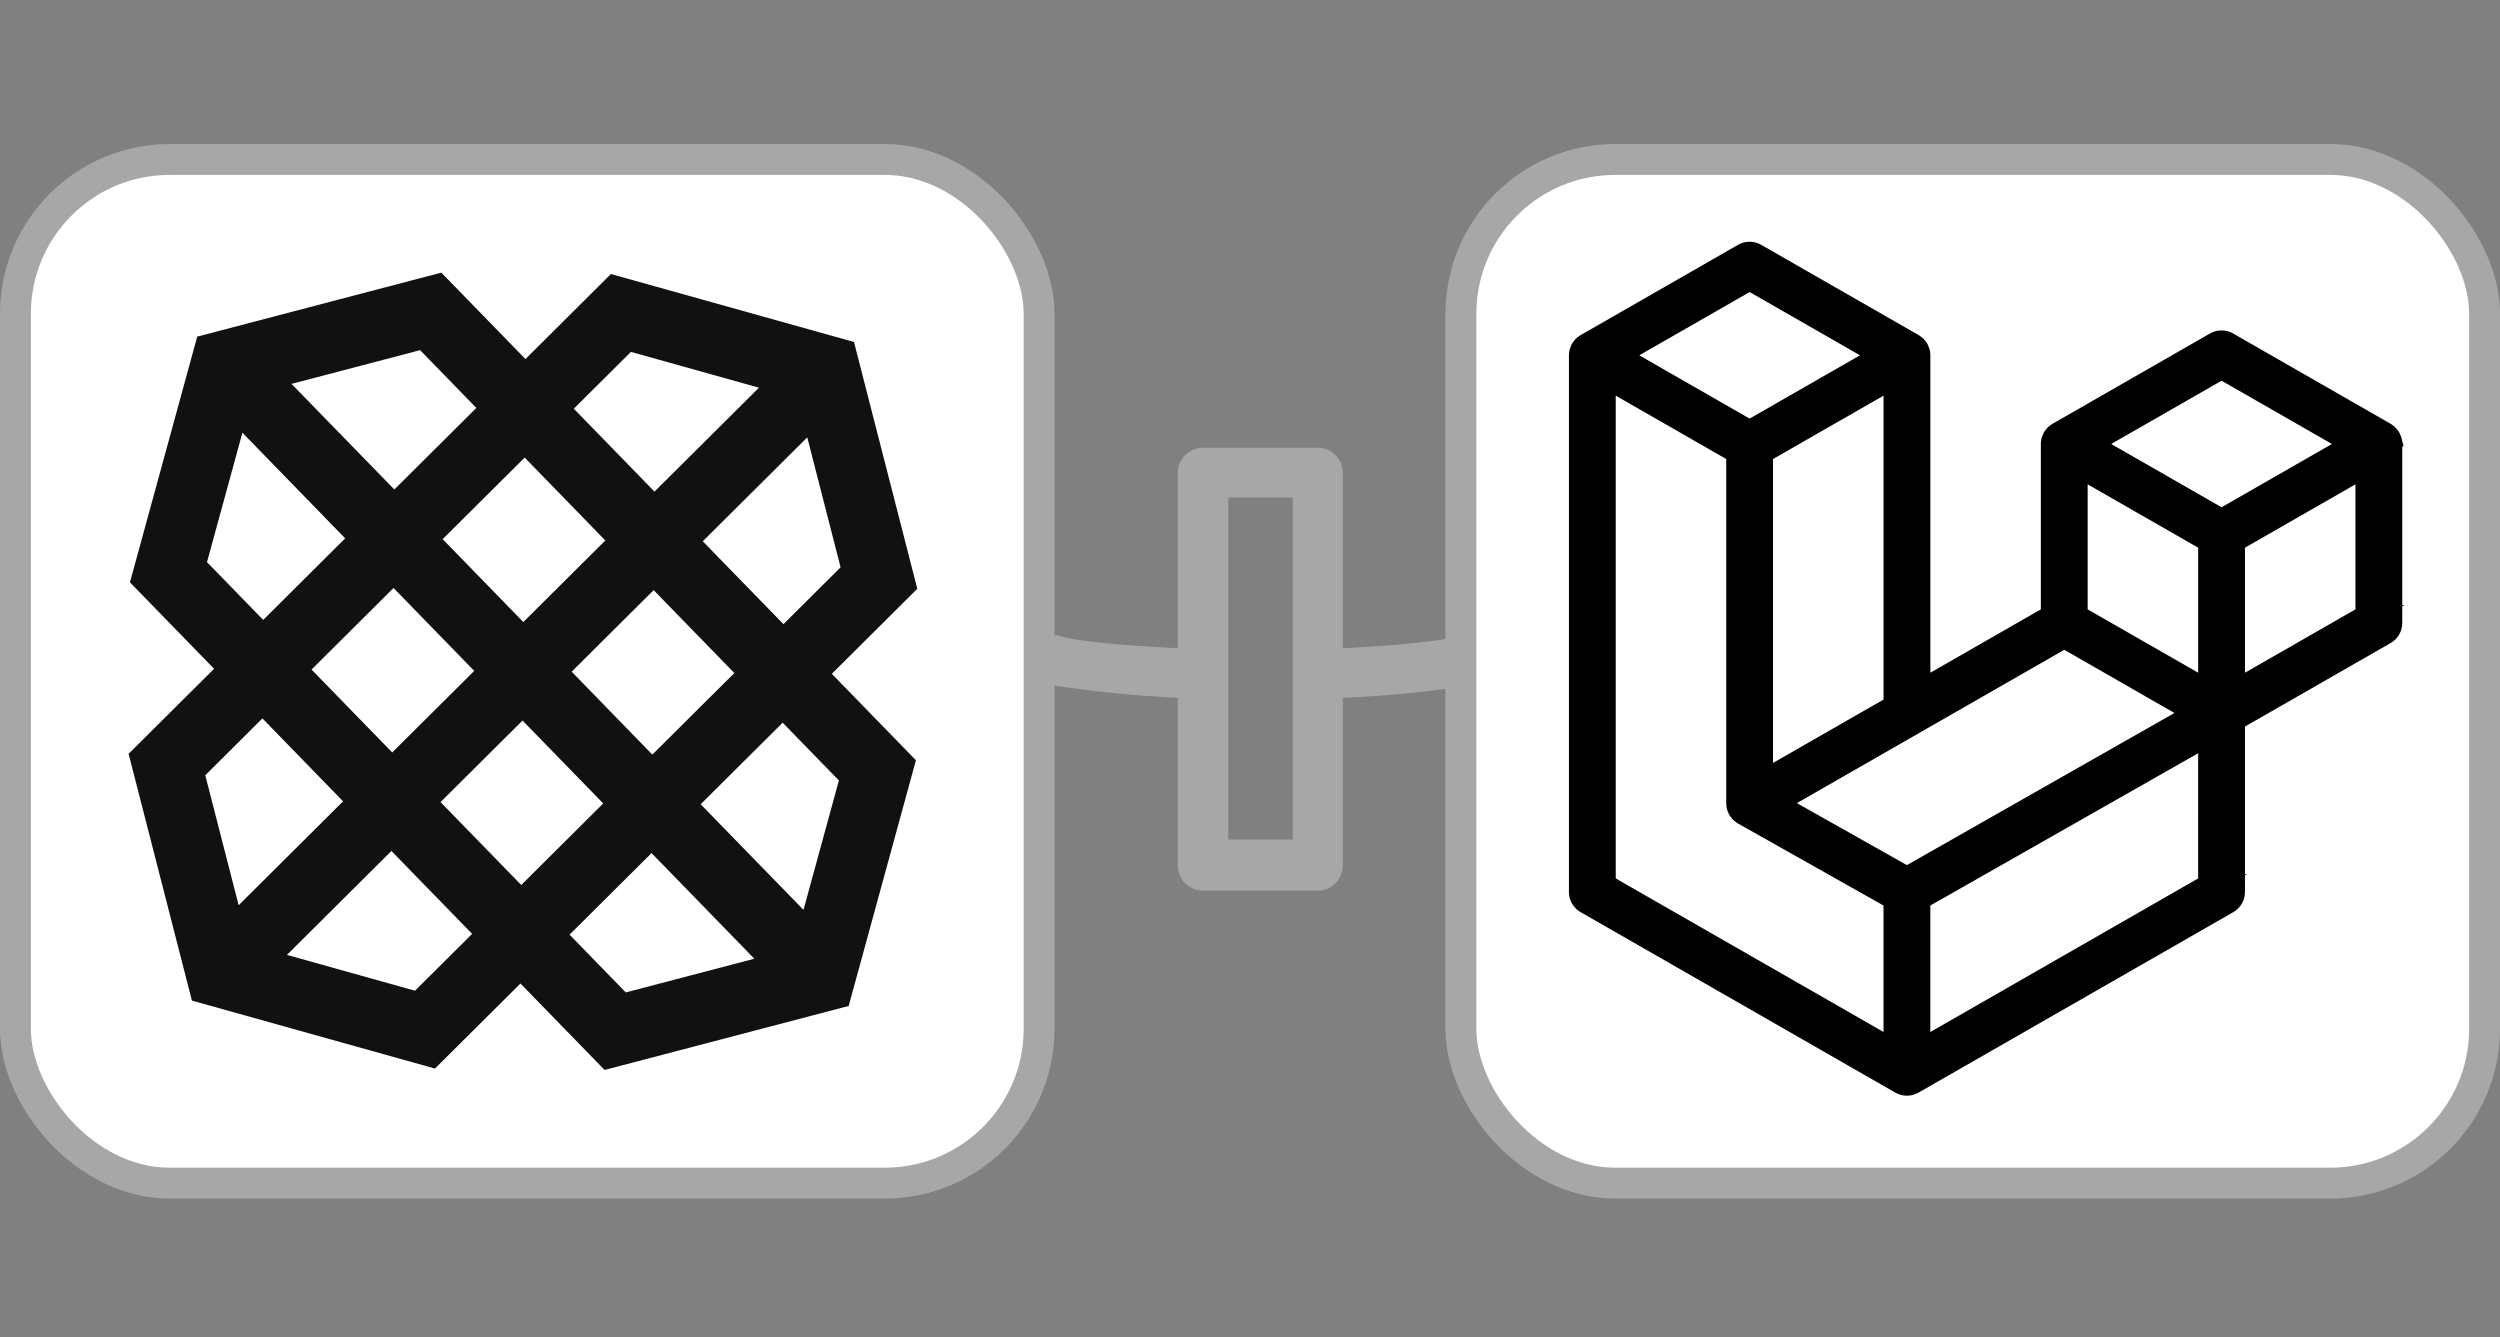 <svg width="486" height="260" fill="none" xmlns="http://www.w3.org/2000/svg">
    <rect width="100%" height="100%" fill="#808080" stroke="none"/>
    <path d="M251.309 163.21V96.691h-12.525v66.519h12.525Zm9.741-37.202c11.318-.557 19.173-1.392 23.564-2.505 1.361 0 2.474.526 3.34 1.577.928.99 1.392 2.103 1.392 3.34 0 1.237-.402 2.319-1.206 3.247-.743.928-2.474 1.577-5.196 1.948-6.37.99-13.668 1.67-21.894 2.041v32.471c0 1.361-.464 2.536-1.392 3.525-.928.99-2.103 1.485-3.525 1.485h-22.266c-1.36 0-2.536-.495-3.525-1.485-.928-.989-1.392-2.164-1.392-3.525v-32.471c-8.597-.433-16.637-1.237-24.121-2.412-2.783-.309-4.175-2.165-4.175-5.566.186-1.114.742-2.072 1.67-2.876.928-.866 2.01-1.299 3.247-1.299 3.093 1.051 10.886 1.886 23.379 2.505V91.96c0-1.299.464-2.443 1.392-3.433.989-.99 2.165-1.484 3.525-1.484h22.266c1.422 0 2.597.495 3.525 1.484.928.99 1.392 2.134 1.392 3.433v34.048Z" fill="#A7A7A7"/>
    <rect x="3" y="31" width="199" height="199" rx="30" fill="#fff" stroke="#A7A7A7" stroke-width="6"/>
    <path fill-rule="evenodd" clip-rule="evenodd" d="M359.26 159.838h14.643V101.76H359.26v58.078Zm71.492-47.193a24.081 24.081 0 0 0-6.981-6.703c-4.42-2.788-10.451-4.179-18.087-4.179h-19.291v58.075h22.566c8.154 0 14.698-2.668 19.636-8.009 4.939-5.339 7.405-12.424 7.405-21.249 0-7.02-1.752-12.998-5.252-17.935h.004Zm-23.431 34.045h-6.286v-31.782h6.374c4.479 0 7.92 1.404 10.334 4.202 2.414 2.798 3.621 6.768 3.621 11.908 0 10.448-4.681 15.672-14.043 15.672ZM85.793 53 38.34 65.44l-13.077 47.764 16.356 16.808L25 146.543l12.307 47.972 47.246 13.214 16.623-16.534L117.531 208l47.451-12.44 13.074-47.767-16.352-16.802 16.62-16.53-12.307-47.977-47.253-13.213-16.616 16.53L85.793 53Zm-29.12 21.627 24.996-6.556L92.6 79.303 76.66 95.158l-19.987-20.53Zm54.873 4.826 11.106-11.045 24.889 6.96-20.312 20.201-15.683-16.116ZM40.24 109.282l6.886-25.157 19.979 20.531-15.938 15.855-10.927-11.232v.003Zm96.38-4.058 20.312-20.207 6.478 25.271-11.103 11.049-15.687-16.113Zm-50.566-.415 15.941-15.855 15.68 16.116-15.938 15.855-15.683-16.116Zm-25.49 25.353 15.939-15.855 15.69 16.116-15.945 15.855-15.683-16.116Zm50.571.415 15.937-15.855 15.684 16.116-15.941 15.855-15.68-16.116Zm-71.228 20.135 11.11-11.052 15.68 16.119-20.305 20.198-6.485-25.265Zm45.736 5.218 15.941-15.855 15.683 16.116-15.938 15.855-15.686-16.116Zm50.566.417 15.941-15.854 10.931 11.228-6.883 25.157-19.989-20.531Zm-80.426 29.288 20.309-20.208 15.69 16.117-11.11 11.052-24.89-6.965v.004Zm54.941-3.938 15.937-15.855 19.983 20.534-24.993 6.553-10.927-11.232Z" fill="#111"/>
    <rect x="284" y="31" width="199" height="199" rx="30" fill="#fff" stroke="#A7A7A7" stroke-width="6"/>
    <path fill-rule="evenodd" clip-rule="evenodd" d="M464.911 85.649a2.6 2.6 0 0 1 .089.662v34.773a2.525 2.525 0 0 1-1.279 2.199l-29.303 16.804v33.305c0 .907-.484 1.743-1.273 2.2l-61.168 35.07c-.14.08-.293.13-.446.184-.057.019-.111.054-.171.07a2.576 2.576 0 0 1-1.305 0c-.07-.019-.134-.057-.201-.083-.14-.05-.286-.095-.42-.171l-61.155-35.07a2.535 2.535 0 0 1-1.279-2.2V69.073c0-.228.032-.45.089-.665.019-.073.064-.14.089-.212.048-.133.092-.27.162-.393.048-.083.118-.15.175-.225.074-.102.14-.206.226-.295.074-.073.169-.127.252-.19.092-.076.175-.159.28-.219h.003l30.579-17.535a2.56 2.56 0 0 1 2.546 0l30.579 17.535h.006c.102.064.188.143.28.216.083.063.175.12.249.19.089.092.152.196.229.298.054.076.127.142.172.225.073.126.114.26.165.393.025.073.07.14.089.215.059.216.089.439.089.662v65.157l25.482-14.613v-33.31c0-.221.032-.446.089-.658.022-.076.064-.143.089-.216.051-.133.095-.27.165-.393.048-.082.118-.149.172-.225.077-.101.14-.206.229-.295.074-.072.166-.126.249-.19.095-.076.178-.158.28-.218h.003l30.582-17.536a2.557 2.557 0 0 1 2.546 0l30.579 17.536c.108.063.191.142.286.215.08.064.172.12.245.19.09.092.153.197.23.298.057.076.127.143.171.225.074.124.115.26.166.393.028.073.07.14.089.216Zm-5.009 33.968V90.7l-10.701 6.136-14.783 8.478v28.916l25.488-14.613h-.004Zm-30.579 52.308V142.99l-14.542 8.271-41.525 23.605v29.207l56.067-32.148ZM312.098 73.463v98.462l56.06 32.145v-29.201l-29.287-16.509-.009-.006-.013-.006c-.099-.057-.182-.14-.274-.209-.079-.064-.172-.115-.242-.184l-.006-.01c-.083-.079-.14-.177-.21-.266-.064-.086-.14-.158-.191-.247l-.003-.01c-.057-.095-.092-.209-.134-.317-.041-.095-.095-.183-.121-.285v-.003c-.032-.12-.038-.247-.051-.371-.012-.095-.038-.19-.038-.285V88.076l-14.78-8.48-10.701-6.13v-.003Zm28.033-18.996-25.478 14.606 25.472 14.608L365.6 69.07l-25.475-14.604h.006Zm13.25 91.159 14.781-8.474v-63.69L357.46 79.6l-14.783 8.477v63.689l10.704-6.139Zm78.491-73.922-25.475 14.607 25.475 14.607 25.472-14.61-25.472-14.604Zm-2.549 33.61-14.783-8.478-10.702-6.136v28.917l14.781 8.474 10.704 6.139v-28.916Zm-58.619 65.162 37.366-21.246 18.679-10.617-25.456-14.598-29.31 16.807-26.713 15.317 25.434 14.337Z" fill="#000" stroke="#000" stroke-width="4"/>
</svg>
